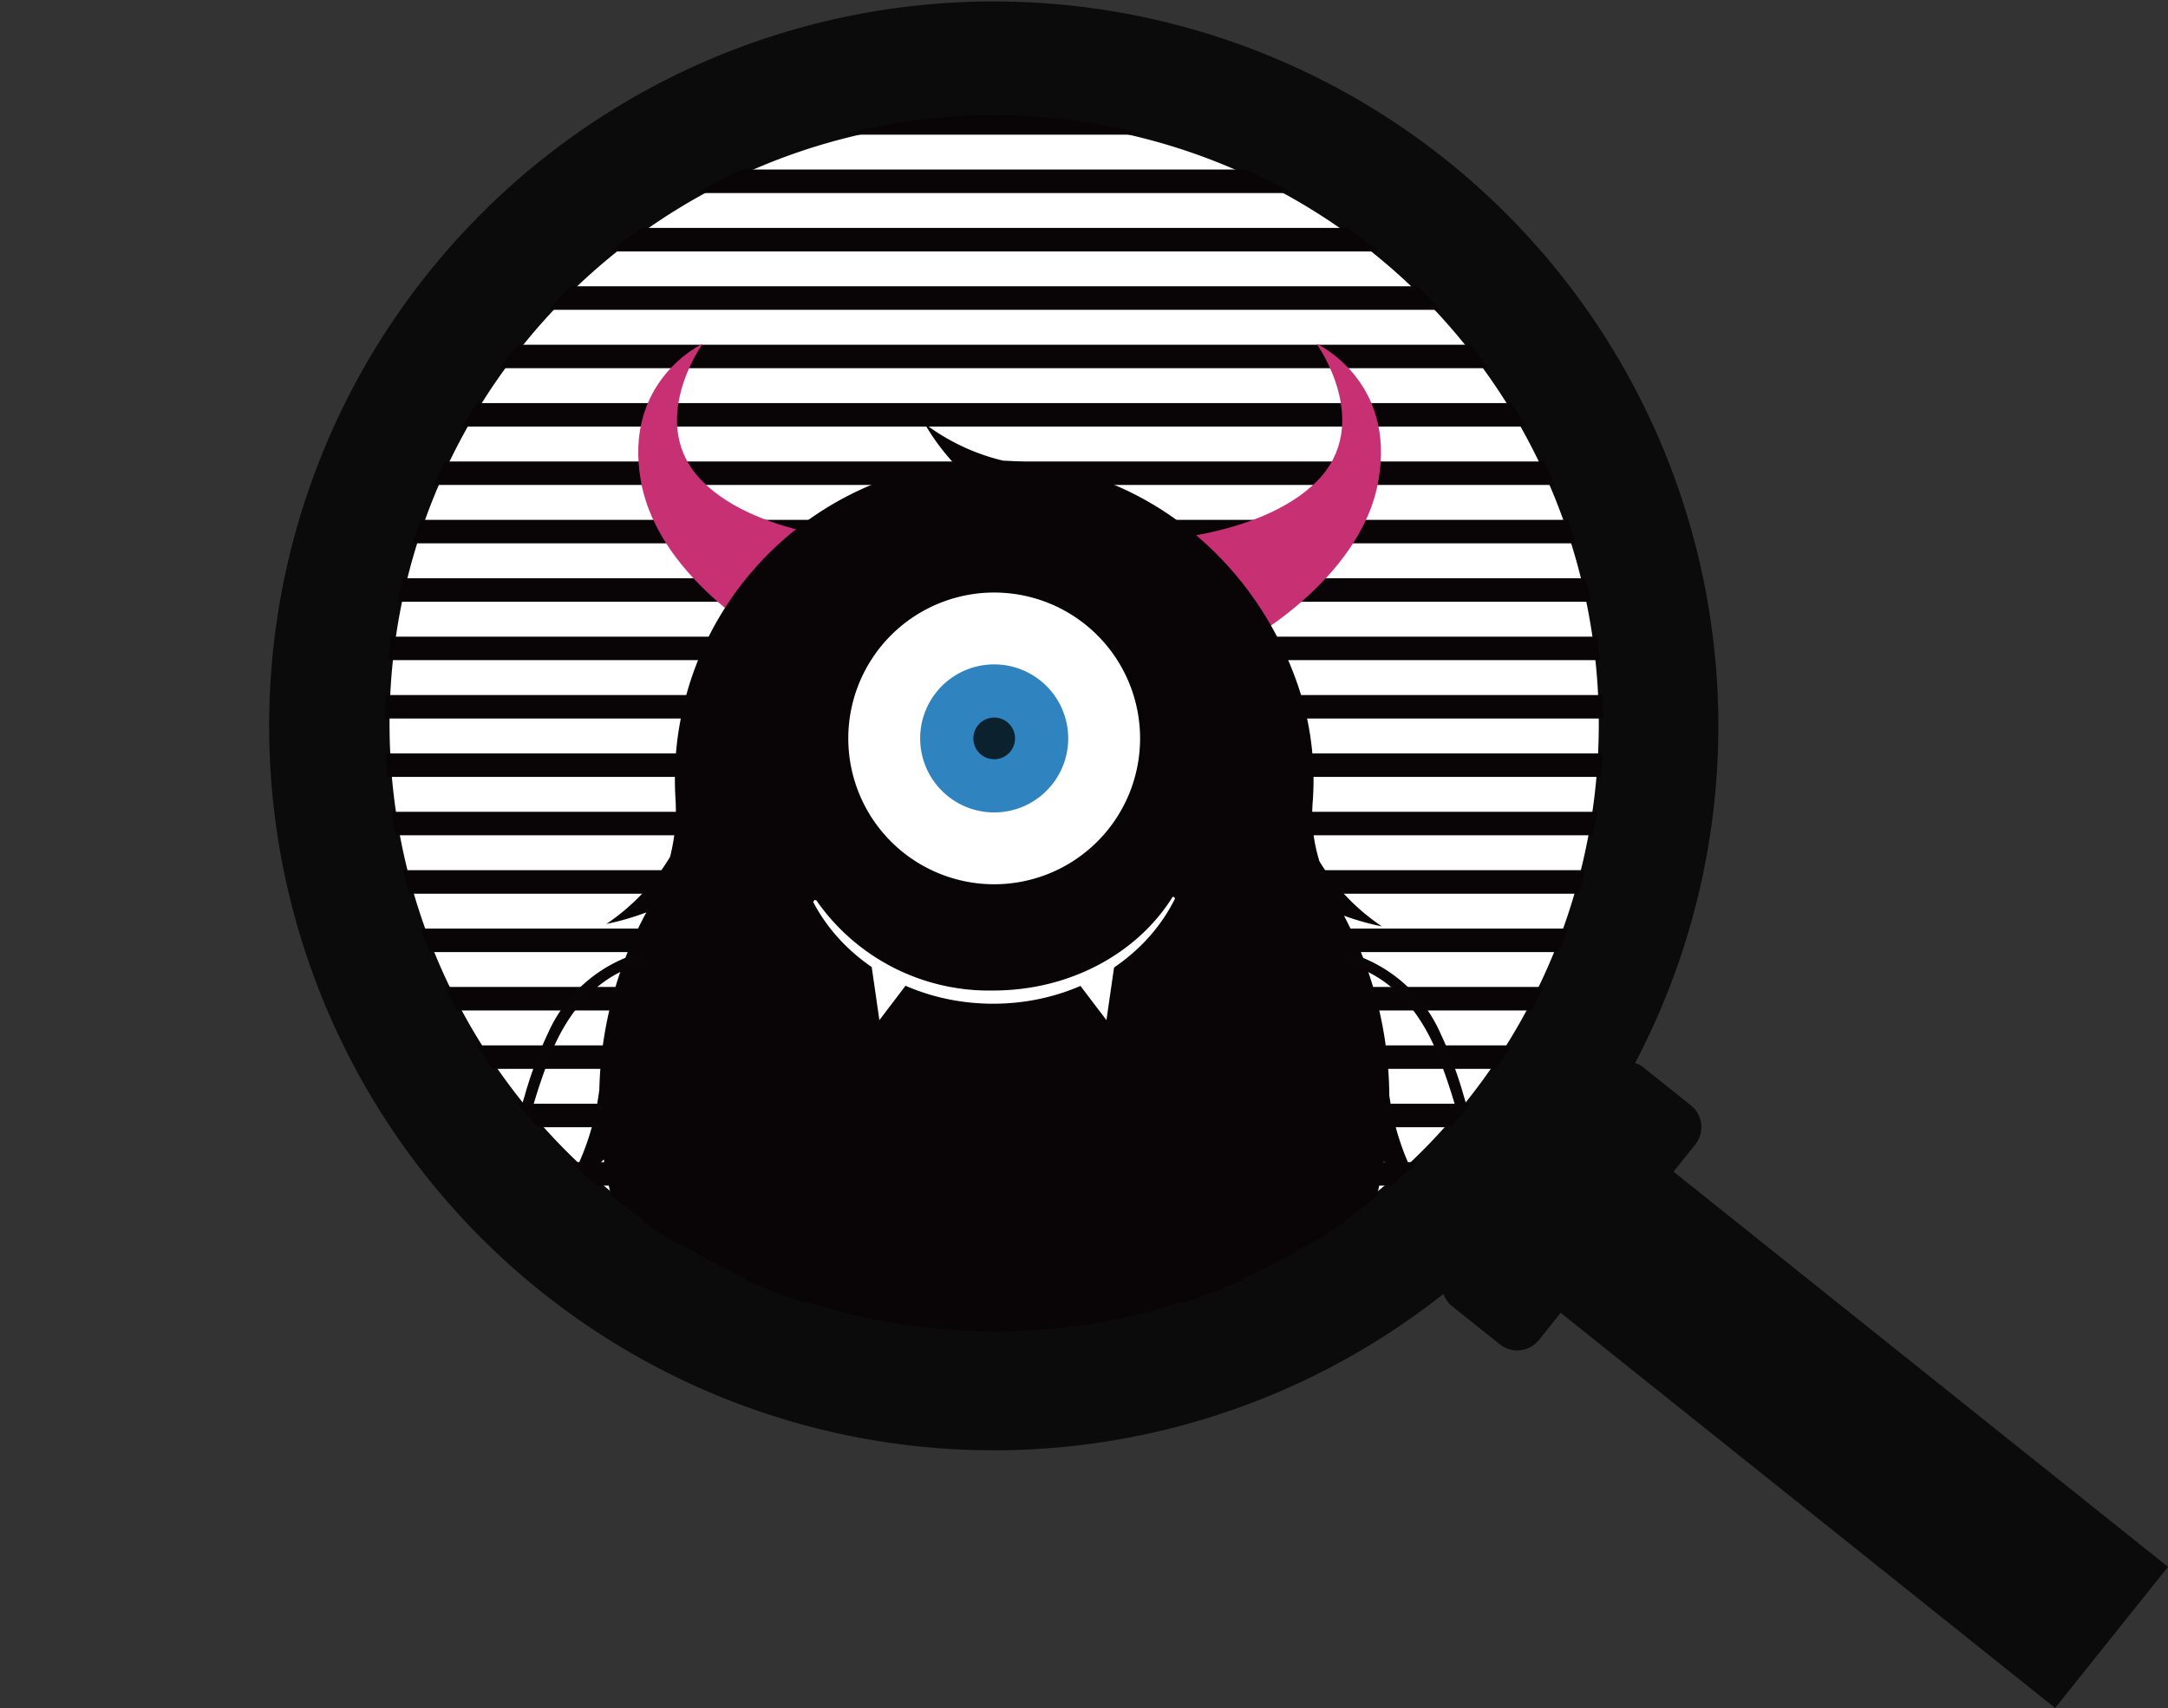 <svg id="グループ_548" data-name="グループ 548" xmlns="http://www.w3.org/2000/svg" xmlns:xlink="http://www.w3.org/1999/xlink" width="193.753" height="152.675" viewBox="0 0 193.753 152.675">
  <rect x="0" y="0" width="193.753" height="152.675" fill="#333333" stroke="none"/>
  <defs>
    <clipPath id="clip-path">
      <rect id="長方形_221" data-name="長方形 221" width="193.753" height="152.675" fill="none"/>
    </clipPath>
    <clipPath id="clip-path-2">
      <path id="パス_550" data-name="パス 550" d="M34.425,64.72A54.425,54.425,0,1,0,88.85,10.3,54.426,54.426,0,0,0,34.425,64.72" fill="none"/>
    </clipPath>
    <clipPath id="clip-path-3">
      <path id="パス_568" data-name="パス 568" d="M79.048,11.175a54.37,54.37,0,1,0,9.864-.9,54.426,54.426,0,0,0-9.864.9" fill="none"/>
    </clipPath>
  </defs>
  <g id="グループ_543" data-name="グループ 543">
    <g id="グループ_542" data-name="グループ 542" clip-path="url(#clip-path)">
      <path id="パス_548" data-name="パス 548" d="M193.753,140.062l-44.189-35.325,1.94-2.426a2.49,2.49,0,0,0-.39-3.5l-4.308-3.444a2.439,2.439,0,0,0-.676-.348A64.757,64.757,0,1,0,129,115.663a2.423,2.423,0,0,0,.729,1.061l4.308,3.443a2.49,2.49,0,0,0,3.5-.39l1.94-2.426,44.189,35.325Z" fill="#0b0b0b"/>
      <path id="パス_549" data-name="パス 549" d="M142,54.987A54.035,54.035,0,1,1,79.117,11.568,54.035,54.035,0,0,1,142,54.987" fill="#fff"/>
    </g>
  </g>
  <g id="グループ_545" data-name="グループ 545">
    <g id="グループ_544" data-name="グループ 544" clip-path="url(#clip-path-2)">
      <line id="線_19" data-name="線 19" x2="177.7" transform="translate(0 10.986)" fill="none" stroke="#090406" stroke-miterlimit="10" stroke-width="2.1"/>
      <line id="線_20" data-name="線 20" x2="177.7" transform="translate(0 16.205)" fill="none" stroke="#090406" stroke-miterlimit="10" stroke-width="2.1"/>
      <line id="線_21" data-name="線 21" x2="177.7" transform="translate(0 21.424)" fill="none" stroke="#090406" stroke-miterlimit="10" stroke-width="2.1"/>
      <line id="線_22" data-name="線 22" x2="177.7" transform="translate(0 26.643)" fill="none" stroke="#090406" stroke-miterlimit="10" stroke-width="2.1"/>
      <line id="線_23" data-name="線 23" x2="177.7" transform="translate(0 31.863)" fill="none" stroke="#090406" stroke-miterlimit="10" stroke-width="2.1"/>
      <line id="線_24" data-name="線 24" x2="177.7" transform="translate(0 37.082)" fill="none" stroke="#090406" stroke-miterlimit="10" stroke-width="2.1"/>
      <line id="線_25" data-name="線 25" x2="177.7" transform="translate(0 42.301)" fill="none" stroke="#090406" stroke-miterlimit="10" stroke-width="2.1"/>
      <line id="線_26" data-name="線 26" x2="177.7" transform="translate(0 47.52)" fill="none" stroke="#090406" stroke-miterlimit="10" stroke-width="2.1"/>
      <line id="線_27" data-name="線 27" x2="177.7" transform="translate(0 52.74)" fill="none" stroke="#090406" stroke-miterlimit="10" stroke-width="2.1"/>
      <line id="線_28" data-name="線 28" x2="177.7" transform="translate(0 57.959)" fill="none" stroke="#090406" stroke-miterlimit="10" stroke-width="2.1"/>
      <line id="線_29" data-name="線 29" x2="177.7" transform="translate(0 63.178)" fill="none" stroke="#090406" stroke-miterlimit="10" stroke-width="2.1"/>
      <line id="線_30" data-name="線 30" x2="177.7" transform="translate(0 68.397)" fill="none" stroke="#090406" stroke-miterlimit="10" stroke-width="2.1"/>
      <line id="線_31" data-name="線 31" x2="177.7" transform="translate(0 73.617)" fill="none" stroke="#090406" stroke-miterlimit="10" stroke-width="2.1"/>
      <line id="線_32" data-name="線 32" x2="177.7" transform="translate(0 78.836)" fill="none" stroke="#090406" stroke-miterlimit="10" stroke-width="2.1"/>
      <line id="線_33" data-name="線 33" x2="177.7" transform="translate(0 84.055)" fill="none" stroke="#090406" stroke-miterlimit="10" stroke-width="2.1"/>
      <line id="線_34" data-name="線 34" x2="177.7" transform="translate(0 89.274)" fill="none" stroke="#090406" stroke-miterlimit="10" stroke-width="2.1"/>
      <line id="線_35" data-name="線 35" x2="177.7" transform="translate(0 94.494)" fill="none" stroke="#090406" stroke-miterlimit="10" stroke-width="2.1"/>
      <line id="線_36" data-name="線 36" x2="177.7" transform="translate(0 99.713)" fill="none" stroke="#090406" stroke-miterlimit="10" stroke-width="2.1"/>
      <line id="線_37" data-name="線 37" x2="177.7" transform="translate(0 104.932)" fill="none" stroke="#090406" stroke-miterlimit="10" stroke-width="2.1"/>
      <line id="線_38" data-name="線 38" x2="177.7" transform="translate(0 110.151)" fill="none" stroke="#090406" stroke-miterlimit="10" stroke-width="2.1"/>
      <line id="線_39" data-name="線 39" x2="177.7" transform="translate(0 115.371)" fill="none" stroke="#090406" stroke-miterlimit="10" stroke-width="2.1"/>
      <line id="線_40" data-name="線 40" x2="177.7" transform="translate(0 120.59)" fill="none" stroke="#090406" stroke-miterlimit="10" stroke-width="2.1"/>
    </g>
  </g>
  <g id="グループ_547" data-name="グループ 547">
    <g id="グループ_546" data-name="グループ 546" clip-path="url(#clip-path-3)">
      <path id="パス_551" data-name="パス 551" d="M70.676,104.952c1.738,10.18,1.868,20.548,3.421,30.751a85.677,85.677,0,0,0,1.735,8.606.5.5,0,0,0,.964-.266c-2.6-10.048-2.91-20.46-3.994-30.733-.305-2.885-.673-5.764-1.162-8.624-.108-.633-1.072-.364-.964.266" fill="#0a0507"/>
      <path id="パス_552" data-name="パス 552" d="M77.335,144.657c1.958-.213,3.747-1.234,5.693-1.537a3.421,3.421,0,0,1,2.478.38,1.641,1.641,0,0,1,.51,2.235,2.207,2.207,0,0,1-1.237.661,8.778,8.778,0,0,1-5.737-.531c-.879-.4-1.685-.951-2.546-1.394" fill="#0a0507"/>
      <path id="パス_553" data-name="パス 553" d="M77.335,145.157a35.921,35.921,0,0,0,4.838-1.344,4.969,4.969,0,0,1,2.384-.188,1.428,1.428,0,0,1,1.217,1.391c-.064.772-1.1.913-1.7,1.02a8.147,8.147,0,0,1-2.556.037,14.738,14.738,0,0,1-4.767-2.034c-.57-.3-1.076.565-.5.864a18.008,18.008,0,0,0,4.412,2.027,8.729,8.729,0,0,0,4.671-.175,1.96,1.96,0,0,0,1.112-2.968c-.775-1.27-2.393-1.353-3.71-1.122-1.844.324-3.528,1.267-5.394,1.492-.631.076-.639,1.077,0,1" fill="#0a0507"/>
      <path id="パス_554" data-name="パス 554" d="M107.783,104.686c-1.739,10.181-1.868,20.548-3.421,30.751a85.677,85.677,0,0,1-1.735,8.606.5.5,0,0,0,.963.266c2.584-9.979,2.928-20.32,3.982-30.525.305-2.955.674-5.9,1.174-8.832.108-.63-.855-.9-.963-.266" fill="#0a0507"/>
      <path id="パス_555" data-name="パス 555" d="M102.088,144.657c-1.958-.213-3.747-1.234-5.693-1.537a3.421,3.421,0,0,0-2.478.38,1.641,1.641,0,0,0-.51,2.235,2.207,2.207,0,0,0,1.237.661,8.778,8.778,0,0,0,5.737-.531c.879-.4,1.685-.951,2.546-1.394" fill="#0a0507"/>
      <path id="パス_556" data-name="パス 556" d="M102.088,144.157a39.311,39.311,0,0,1-4.735-1.35c-1.311-.328-3.042-.514-4.067.582a2,2,0,0,0,.3,3.138,5.515,5.515,0,0,0,2.13.565,9.307,9.307,0,0,0,4.918-.8c.881-.4,1.689-.945,2.546-1.393.57-.3.065-1.163-.5-.864a15.2,15.2,0,0,1-4.667,2.02,8.141,8.141,0,0,1-2.574-.008c-.615-.1-1.718-.242-1.784-1.035a1.405,1.405,0,0,1,1.145-1.371,4.713,4.713,0,0,1,2.375.147,38.318,38.318,0,0,0,4.919,1.365c.638.077.632-.924,0-1" fill="#0a0507"/>
      <path id="パス_557" data-name="パス 557" d="M101.711,48.446s10.791-.235,15.952-5.4,0-12.316,0-12.316,7.154,3.284,5.512,12.316-12.433,14.661-12.433,14.661Z" fill="#c83074"/>
      <path id="パス_558" data-name="パス 558" d="M78.748,48.446s-10.791-.235-15.952-5.4,0-12.316,0-12.316-7.154,3.284-5.512,12.316S69.717,57.712,69.717,57.712Z" fill="#c83074"/>
      <path id="パス_559" data-name="パス 559" d="M127.523,107.122a23.177,23.177,0,0,1-3.361-9.2,34.979,34.979,0,0,0-4.051-16.068,23.674,23.674,0,0,0,3.388.955,18.943,18.943,0,0,1-5.575-5.8,14.049,14.049,0,0,1-.62-5.176,26.17,26.17,0,0,0-1.558-11.267c-4.12-11.216-14.277-19.034-26.092-19.387a18.8,18.8,0,0,1-7.027-3.319,20.024,20.024,0,0,0,2.587,3.519,28.542,28.542,0,0,0-24.9,28.306q0,.867.055,1.717a16.747,16.747,0,0,1-.485,5.189,18.926,18.926,0,0,1-5.692,6,23.128,23.128,0,0,0,3.571-1.034,34.994,34.994,0,0,0-4.2,15.836,23.125,23.125,0,0,1-3.4,9.512,26.27,26.27,0,0,0,3.8-3.269,34.821,34.821,0,0,0,5.348,13.891,23.181,23.181,0,0,1,1.069,9.914s2.027-3.655,2.192-5.673a35.228,35.228,0,0,0,52.517.1c.1,1.993,2.211,5.79,2.211,5.79a23.248,23.248,0,0,1,1.132-10.089l-.169.135a35.053,35.053,0,0,0,5.417-13.892,26,26,0,0,0,3.84,3.31" fill="#090406"/>
      <path id="パス_560" data-name="パス 560" d="M104.94,80.2l-.015-.008c-.041-.011-.083-.02-.125-.028-3.091,4.988-9.108,8.377-16.038,8.377a18.782,18.782,0,0,1-15.8-8.053c-.058-.013-.113-.032-.172-.042-.024.036-.049.073-.071.11s-.02.065-.03.1c2.8,5.341,8.919,9.066,16.066,9.066,7.3,0,13.546-3.879,16.259-9.407-.025-.037-.045-.076-.072-.112" fill="#fff"/>
      <path id="パス_561" data-name="パス 561" d="M77.9,86.412l3.245,1.414-2.554,3.362Z" fill="#fff"/>
      <path id="パス_562" data-name="パス 562" d="M99.573,86.412l-3.245,1.414,2.554,3.362Z" fill="#fff"/>
      <path id="パス_563" data-name="パス 563" d="M120.441,86.187c3.823,1.078,6.305,4.054,7.848,7.587a52.833,52.833,0,0,1,2.027,6.013,7.381,7.381,0,0,0,.887,2.426,6.716,6.716,0,0,0,2.411,1.369q.193-.458.386-.914a5.031,5.031,0,0,1-2.119-.846.5.5,0,0,0-.735.3q-.117.762-.233,1.523h.964a6.254,6.254,0,0,0-.8-1.549.517.517,0,0,0-.684-.179l-1.519.739c-.578.282-.072,1.145.505.864l1.519-.739-.684-.18a5.291,5.291,0,0,1,.7,1.31c.147.412.882.535.964,0q.117-.762.233-1.524l-.734.3a5.682,5.682,0,0,0,2.358.947c.51.081.94-.646.385-.914l-1.414-.683a1.453,1.453,0,0,1-.948-.958c-.353-1.025-.63-2.079-.944-3.117a36.255,36.255,0,0,0-2.09-5.613,12.967,12.967,0,0,0-8.016-7.124.5.5,0,0,0-.266.964" fill="#0a0507"/>
      <path id="パス_564" data-name="パス 564" d="M56.994,85.223a12.967,12.967,0,0,0-8.017,7.125,36.212,36.212,0,0,0-2.089,5.613c-.314,1.038-.6,2.09-.945,3.117a1.486,1.486,0,0,1-.947.957q-.706.343-1.414.683c-.55.266-.13,1,.385.914a5.694,5.694,0,0,0,2.358-.946l-.735-.3.234,1.524c.082.533.816.412.964,0a5.273,5.273,0,0,1,.7-1.31l-.684.179,1.519.739c.576.281,1.083-.581.5-.863l-1.518-.74a.518.518,0,0,0-.684.18,6.236,6.236,0,0,0-.8,1.549h.964q-.117-.762-.233-1.524a.5.5,0,0,0-.735-.3,5.023,5.023,0,0,1-2.119.846l.386.914a6.7,6.7,0,0,0,2.411-1.368,7.378,7.378,0,0,0,.887-2.427,52.9,52.9,0,0,1,2.027-6.013c1.543-3.533,4.025-6.509,7.848-7.587a.5.5,0,0,0-.266-.964" fill="#0a0507"/>
      <path id="パス_565" data-name="パス 565" d="M101.889,66.006A13.039,13.039,0,1,1,88.85,52.966a13.04,13.04,0,0,1,13.039,13.04" fill="#fff"/>
      <path id="パス_566" data-name="パス 566" d="M95.466,66.006A6.616,6.616,0,1,1,88.85,59.39a6.615,6.615,0,0,1,6.616,6.616" fill="#2f83be"/>
      <path id="パス_567" data-name="パス 567" d="M90.713,66.006a1.862,1.862,0,1,1-1.863-1.863,1.862,1.862,0,0,1,1.863,1.863" fill="#0b212d"/>
    </g>
  </g>
</svg>
